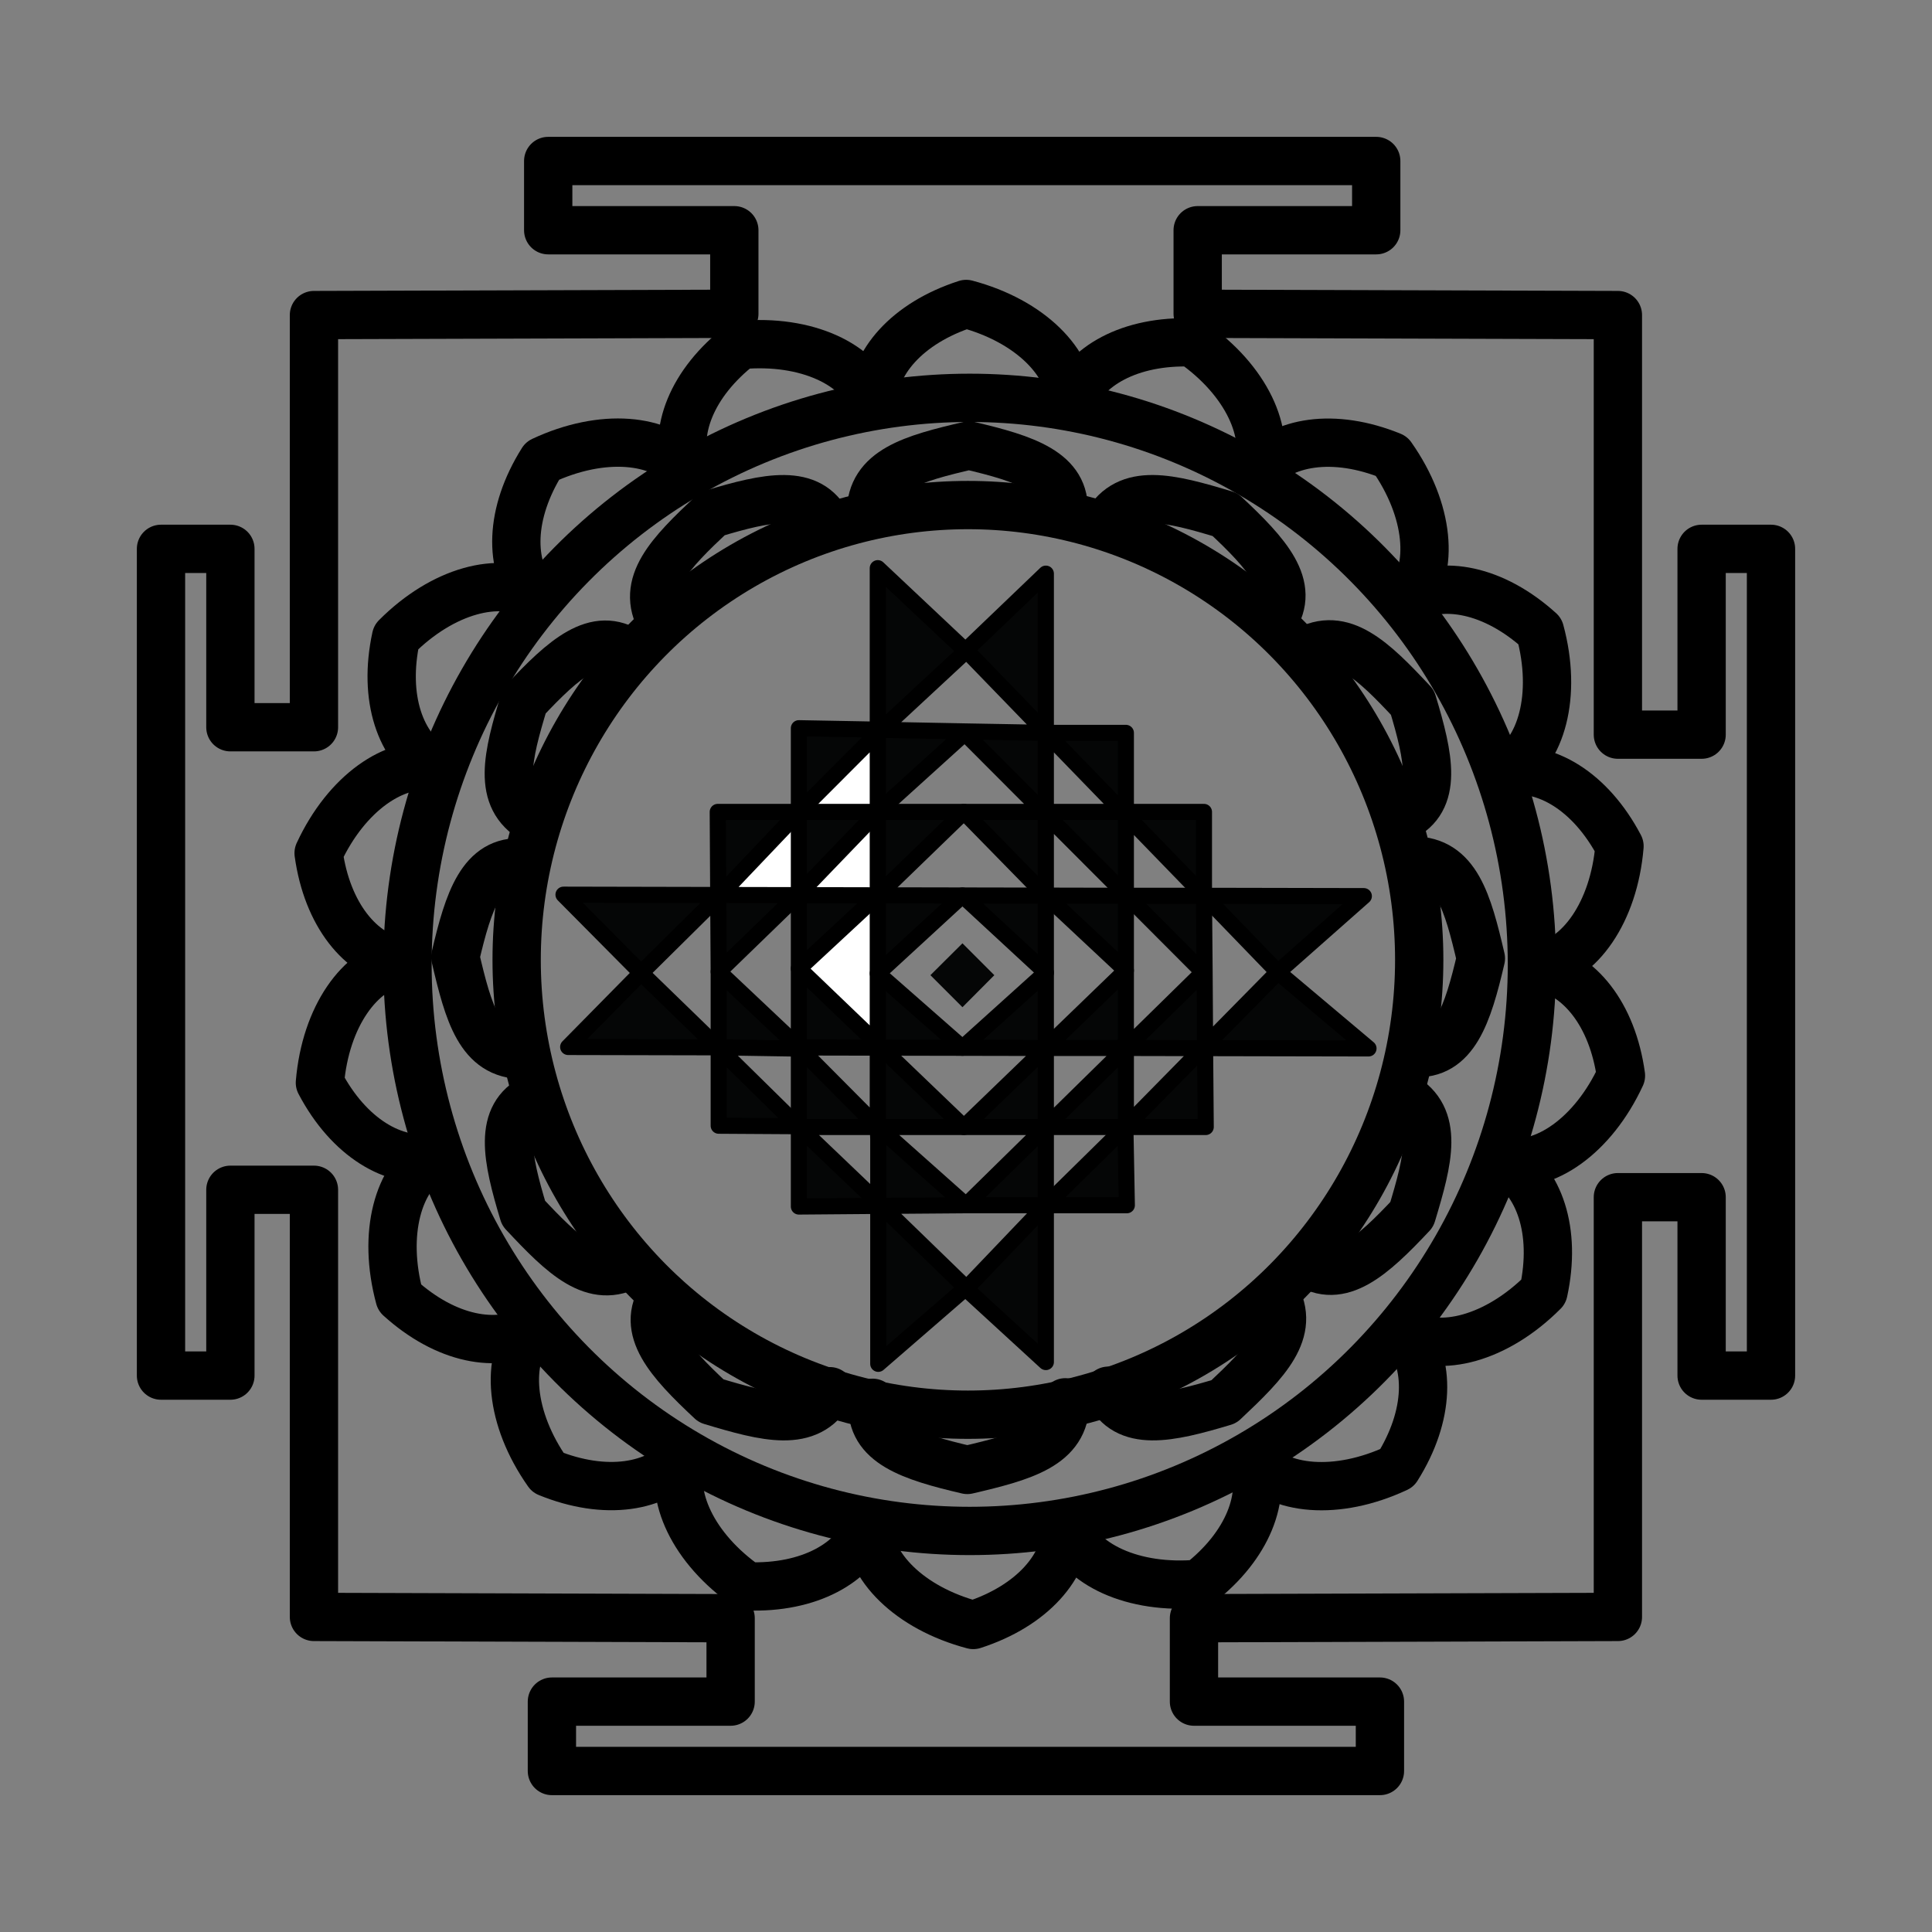 <?xml version="1.0" encoding="UTF-8"?>
<svg id="Layer_2" data-name="Layer 2" xmlns="http://www.w3.org/2000/svg" viewBox="0 0 120 120">
  <rect x="0" y="0" width="120" height="120" fill="#808080" stroke="none"/>
  <defs>
    <style>
      .cls-1, .cls-2 {
        fill: none;
        stroke: #000;
        stroke-linecap: round;
        stroke-linejoin: round;
      }

      .cls-3 {
        fill: #050606;
      }

      .cls-4 {
        fill: #fff;
      }

      .cls-2 {
        stroke-width: 3px;
      }
    </style>
  </defs>
  <g>
    <g>
      <polygon class="cls-3" points="85 65.12 74.85 65.1 74.72 65.1 74.85 64.97 79.37 60.38 85 65.12"/>
      <polygon class="cls-3" points="84.71 55.66 79.37 60.38 74.79 55.64 84.71 55.66"/>
      <polygon class="cls-3" points="74.85 65.1 74.89 70 69.93 70 69.9 70 69.93 69.97 74.72 65.1 74.85 65.1"/>
      <polygon class="cls-3" points="74.82 60.39 74.85 64.97 74.72 65.1 69.94 65.09 74.73 60.39 74.82 60.39"/>
      <polygon class="cls-3" points="74.78 55.64 74.82 60.39 74.73 60.39 69.99 55.64 74.78 55.64"/>
      <polygon class="cls-3" points="74.78 50.43 74.78 55.63 69.93 50.63 69.93 50.43 74.78 50.43"/>
      <polygon class="cls-3" points="69.9 70 69.99 74.86 64.96 74.86 69.9 70"/>
      <polygon class="cls-3" points="69.93 65.11 69.93 69.97 69.9 70 64.96 70 64.96 69.99 69.93 65.11"/>
      <polygon class="cls-3" points="69.93 60.28 69.93 65.09 64.96 65.09 64.96 65.08 69.93 60.28"/>
      <polygon class="cls-3" points="69.93 55.64 69.93 60.28 64.96 55.63 65.18 55.63 69.93 55.64"/>
      <polygon class="cls-3" points="69.93 50.63 69.93 55.57 64.96 50.59 64.96 50.43 69.74 50.43 64.98 45.52 69.93 45.52 69.93 50.43 69.93 50.63"/>
      <polygon class="cls-3" points="64.96 74.86 64.96 84.6 60 80.05 60.03 80.02 64.96 74.86"/>
      <polygon class="cls-3" points="64.96 70 64.96 74.86 60 74.86 64.95 70 64.96 70"/>
      <polygon class="cls-3" points="64.96 65.09 64.96 69.99 64.96 70 64.95 70 59.87 70 64.96 65.09"/>
      <polygon class="cls-3" points="64.96 65.08 64.96 65.09 59.78 65.08 64.96 60.41 64.96 65.08"/>
      <polygon class="cls-3" points="64.96 55.63 64.96 60.41 59.78 55.62 59.83 55.62 64.96 55.63"/>
      <polygon class="cls-3" points="64.96 55.42 64.96 55.63 59.87 50.43 64.81 50.43 64.96 50.43 64.96 50.59 64.96 55.42"/>
      <polygon class="cls-3" points="64.96 45.52 64.96 50.43 64.81 50.43 59.94 45.55 59.94 45.43 64.96 45.52"/>
      <polygon class="cls-3" points="64.96 35.63 64.96 45.5 60.03 40.41 60 40.38 64.96 35.63"/>
      <polygon class="cls-3" points="61.76 60.57 59.78 62.56 57.79 60.57 59.78 58.59 61.76 60.57"/>
      <polygon class="cls-3" points="60.03 80.02 60 80.05 59.96 80.02 54.55 84.71 54.55 74.9 54.75 74.9 60.03 80.02"/>
      <polygon class="cls-3" points="60.03 40.41 54.73 45.33 54.52 45.32 54.52 35.29 59.96 40.41 60 40.38 60.03 40.41"/>
      <polygon class="cls-3" points="60 74.86 54.75 74.9 54.55 74.9 54.55 74.71 54.55 70.73 54.52 70.01 54.55 70.01 60 74.86"/>
      <polygon class="cls-3" points="59.94 45.43 59.94 45.55 59.91 45.55 54.52 50.43 54.52 45.52 54.52 45.32 54.73 45.33 59.94 45.43"/>
      <polygon class="cls-3" points="59.87 50.43 54.52 55.61 54.52 55.51 54.52 55.17 54.52 50.43 59.22 50.43 59.87 50.43"/>
      <polygon class="cls-3" points="59.87 70 58.92 70 54.55 70 54.55 70.01 54.52 70.01 54.52 70 54.52 69.97 54.52 65.07 54.73 65.07 59.87 70"/>
      <polygon class="cls-3" points="59.78 55.62 54.52 60.46 54.52 55.61 59.73 55.62 59.78 55.62"/>
      <polygon class="cls-3" points="59.78 65.08 54.73 65.07 54.52 65.07 54.52 64.86 54.52 60.46 59.78 65.08"/>
      <polygon class="cls-3" points="54.55 74.71 54.55 74.9 49.62 74.94 49.62 70 54.55 74.71"/>
      <polygon class="cls-3" points="54.52 69.97 54.52 70 49.62 70 49.62 69.95 49.62 65.13 49.65 65.1 54.49 69.97 54.52 69.97"/>
      <polygon class="cls-3" points="54.52 64.86 54.52 65.07 49.62 65.06 49.62 65.05 49.62 60.16 54.52 64.86"/>
      <polygon class="cls-4" points="54.52 60.46 54.52 64.86 49.62 60.16 54.52 55.61 54.52 60.46"/>
      <polygon class="cls-4" points="54.52 55.51 54.52 55.61 49.62 55.6 49.62 55.52 54.52 50.43 54.52 55.17 54.52 55.51"/>
      <polygon class="cls-4" points="54.52 45.52 54.52 50.43 49.62 50.43 54.52 45.52"/>
      <polygon class="cls-3" points="54.52 45.32 54.52 45.52 49.62 50.43 49.62 45.23 54.52 45.32"/>
      <polygon class="cls-3" points="54.52 50.43 49.62 55.52 49.62 55.23 49.62 50.43 54.52 50.43"/>
      <polygon class="cls-3" points="54.52 55.61 49.62 60.16 49.62 55.6 54.52 55.61"/>
      <polygon class="cls-3" points="49.62 65.06 49.65 65.1 49.62 65.13 44.64 65.05 44.64 60.35 49.62 65.05 49.62 65.06"/>
      <polygon class="cls-4" points="49.62 55.23 49.62 55.52 49.54 55.6 44.71 55.59 49.62 50.43 49.62 55.23"/>
      <polygon class="cls-3" points="49.62 50.43 44.71 55.59 44.61 55.59 44.58 50.43 49.62 50.43"/>
      <polygon class="cls-3" points="49.57 69.95 44.64 69.92 44.64 65.1 49.57 69.95"/>
      <polygon class="cls-3" points="49.54 55.6 44.64 60.35 44.61 55.69 44.61 55.59 44.71 55.59 49.54 55.6"/>
      <polygon class="cls-3" points="44.61 55.59 44.61 55.69 39.82 60.43 35 55.57 44.61 55.59"/>
      <polygon class="cls-3" points="44.58 65.05 35.29 65.03 39.82 60.43 44.58 65.05"/>
    </g>
    <g>
      <polygon class="cls-1" points="69.9 70 69.93 70 74.89 70 74.85 65.1 85 65.12 79.37 60.38 74.85 64.97 74.82 60.39 74.78 55.64 69.99 55.64 74.73 60.39 69.94 65.09 74.72 65.1 69.93 69.97 69.93 65.11 64.96 69.99 64.96 65.09 69.93 65.09 69.93 60.28 64.96 65.08 64.96 60.41 59.78 65.08 64.96 65.09 59.87 70 64.95 70 60 74.86 64.96 74.86 64.96 70 69.9 70"/>
      <polygon class="cls-1" points="44.64 65.1 44.64 69.92 49.57 69.95 44.64 65.1"/>
      <polyline class="cls-1" points="49.62 69.95 49.57 69.95 49.62 70"/>
      <polygon class="cls-1" points="49.62 55.52 49.54 55.6 49.62 55.6 49.62 55.52"/>
      <polygon class="cls-1" points="44.64 60.35 49.54 55.6 44.71 55.59 49.62 50.43 44.58 50.43 44.61 55.59 35 55.57 39.82 60.43 44.61 55.69 44.64 60.35"/>
      <polygon class="cls-1" points="49.62 55.52 54.52 50.43 49.62 50.43 49.62 55.23 49.62 55.52"/>
      <polygon class="cls-1" points="54.75 74.9 60 74.86 54.55 70.01 54.55 70 58.92 70 59.87 70 54.73 65.07 59.78 65.08 54.52 60.46 54.52 64.86 49.62 60.16 49.62 65.05 44.64 60.35 44.64 65.05 49.62 65.13 49.62 69.95 49.62 70 54.52 70 54.52 70.01 54.55 70.73 54.55 74.71 49.62 70 49.62 74.94 54.55 74.9 54.55 84.71 59.96 80.02 60 80.05 64.96 84.6 64.96 74.86 60.03 80.02 54.75 74.9"/>
      <polygon class="cls-1" points="54.52 69.97 54.49 69.97 49.65 65.1 49.62 65.06 54.52 65.07 54.52 69.97"/>
      <polygon class="cls-1" points="39.82 60.43 35.29 65.03 44.58 65.05 39.82 60.43"/>
      <polygon class="cls-1" points="79.37 60.38 84.71 55.66 74.79 55.64 79.37 60.38"/>
      <polygon class="cls-1" points="44.58 65.05 44.64 65.1 44.64 65.05 44.58 65.05"/>
      <polygon class="cls-1" points="49.62 55.6 49.62 60.16 54.52 55.61 49.62 55.6"/>
      <polyline class="cls-1" points="74.78 55.63 74.78 55.64 74.79 55.64"/>
      <polygon class="cls-1" points="64.98 45.52 64.96 45.5 64.96 45.52 64.98 45.52"/>
      <polygon class="cls-1" points="54.52 50.43 59.91 45.55 59.94 45.55 64.81 50.43 59.87 50.43 64.96 55.63 64.96 55.42 64.96 50.59 69.93 55.57 69.93 50.63 74.78 55.63 74.78 50.43 69.93 50.43 69.93 45.52 64.98 45.52 69.74 50.43 64.96 50.43 64.96 45.52 59.94 45.43 54.73 45.33 60.03 40.41 64.96 45.5 64.96 35.63 60 40.38 59.96 40.41 54.52 35.29 54.52 45.32 49.62 45.23 49.62 50.43 54.52 45.52 54.52 50.43"/>
      <polygon class="cls-1" points="69.93 55.64 65.18 55.63 64.96 55.63 69.93 60.28 69.93 55.64"/>
      <polygon class="cls-1" points="69.93 55.64 69.99 55.64 69.93 55.57 69.93 55.64"/>
      <polygon class="cls-1" points="54.52 50.43 54.52 55.17 54.52 55.51 54.52 55.61 59.87 50.43 59.22 50.43 54.52 50.43"/>
      <polygon class="cls-1" points="64.96 55.63 59.83 55.62 59.78 55.62 64.96 60.41 64.96 55.63"/>
      <polygon class="cls-1" points="69.93 65.11 69.94 65.09 69.93 65.09 69.93 65.11"/>
      <polygon class="cls-1" points="59.78 55.62 59.73 55.62 54.52 55.61 54.52 60.46 59.78 55.62"/>
      <polygon class="cls-1" points="64.96 74.86 69.99 74.86 69.9 70 64.96 74.86"/>
    </g>
  </g>
  <g>
    <polygon class="cls-2" points="100.49 19.57 100.49 45.63 105.69 45.63 105.69 34.09 110 34.09 110 85.44 105.69 85.44 105.69 74.36 100.49 74.36 100.49 100.43 74.16 100.51 74.16 105.69 85.71 105.69 85.71 110 34.28 110 34.28 105.69 45.38 105.69 45.38 100.51 19.5 100.43 19.5 73.9 14.31 73.9 14.31 85.44 10 85.44 10 34.09 14.31 34.09 14.31 45.17 19.5 45.17 19.5 19.57 45.61 19.49 45.61 14.3 34.05 14.3 34.05 10 85.48 10 85.48 14.3 74.39 14.3 74.39 19.49 100.49 19.57"/>
    <path class="cls-2" d="m54.09,31.87c0-2.67,2.58-3.38,6.09-4.2,3.51.82,6.06,1.65,5.88,4.17"/>
    <path class="cls-2" d="m41.07,38.59c-1.33-2.31.54-4.21,3.17-6.68,3.45-1.04,6.07-1.6,7.18.68"/>
    <path class="cls-2" d="m33.16,50.9c-2.31-1.33-1.64-3.92-.6-7.36,2.47-2.63,4.46-4.42,6.56-3"/>
    <path class="cls-2" d="m32.48,65.52c-2.67,0-3.38-2.57-4.2-6.08.82-3.51,1.65-6.05,4.18-5.87"/>
    <path class="cls-2" d="m39.2,78.52c-2.31,1.33-4.22-.54-6.68-3.17-1.04-3.45-1.6-6.06.68-7.17"/>
    <path class="cls-2" d="m51.54,86.41c-1.33,2.31-3.92,1.64-7.37.6-2.63-2.46-4.42-4.45-3-6.55"/>
    <path class="cls-2" d="m66.17,87.1c0,2.67-2.58,3.38-6.09,4.2-3.51-.82-6.06-1.65-5.88-4.17"/>
    <path class="cls-2" d="m79.19,80.38c1.33,2.31-.54,4.21-3.17,6.68-3.45,1.04-6.07,1.6-7.18-.68"/>
    <path class="cls-2" d="m87.09,68.07c2.31,1.33,1.64,3.92.6,7.36-2.47,2.63-4.46,4.42-6.56,3"/>
    <path class="cls-2" d="m87.78,53.45c2.67,0,3.38,2.57,4.2,6.08-.82,3.51-1.65,6.05-4.18,5.87"/>
    <path class="cls-2" d="m81.05,40.46c2.31-1.33,4.22.54,6.68,3.17,1.04,3.45,1.6,6.06-.68,7.17"/>
    <path class="cls-2" d="m68.72,32.56c1.33-2.31,3.92-1.64,7.37-.6,2.63,2.46,4.42,4.45,3,6.55"/>
    <ellipse class="cls-2" cx="60.12" cy="59.62" rx="28.03" ry="28.25"/>
    <g>
      <ellipse class="cls-2" cx="60.23" cy="59.9" rx="34.92" ry="35.19"/>
      <path class="cls-2" d="m54.2,25.09c0-2.54,2.13-5.02,5.81-6.21,3.99,1.06,6.53,3.67,6.53,6.21"/>
      <path class="cls-2" d="m42.66,29.25c-.87-2.39.28-5.45,3.34-7.82,4.12-.37,7.39,1.21,8.26,3.6"/>
      <path class="cls-2" d="m33.23,37.11c-1.63-1.95-1.6-5.22.46-8.49,3.74-1.75,7.36-1.39,9,.56"/>
      <path class="cls-2" d="m27.07,47.72c-2.2-1.27-3.29-4.36-2.47-8.14,2.92-2.93,6.44-3.82,8.64-2.55"/>
      <path class="cls-2" d="m24.9,59.79c-2.5-.44-4.58-2.97-5.11-6.8,1.74-3.75,4.75-5.8,7.25-5.36"/>
      <path class="cls-2" d="m26.99,71.89c-2.5.44-5.32-1.22-7.12-4.64.35-4.12,2.48-7.07,4.98-7.51"/>
      <path class="cls-2" d="m33.1,82.53c-2.2,1.27-5.41.67-8.28-1.93-1.08-3.99-.09-7.49,2.11-8.76"/>
      <path class="cls-2" d="m42.47,90.45c-1.63,1.95-4.86,2.48-8.44,1.02-2.38-3.38-2.65-7.01-1.01-8.96"/>
      <path class="cls-2" d="m53.99,94.68c-.87,2.39-3.72,3.99-7.58,3.85-3.39-2.36-4.88-5.68-4.02-8.07"/>
      <path class="cls-2" d="m66.26,94.72c0,2.54-2.13,5.02-5.81,6.21-3.99-1.06-6.53-3.67-6.53-6.21"/>
      <path class="cls-2" d="m77.81,90.55c.87,2.39-.28,5.45-3.34,7.82-4.12.37-7.39-1.21-8.26-3.6"/>
      <path class="cls-2" d="m87.23,82.69c1.63,1.95,1.6,5.22-.46,8.49-3.74,1.75-7.36,1.39-9-.56"/>
      <path class="cls-2" d="m93.4,72.09c2.2,1.27,3.29,4.36,2.47,8.14-2.92,2.93-6.44,3.82-8.64,2.55"/>
      <path class="cls-2" d="m95.57,60.01c2.5.44,4.58,2.97,5.11,6.8-1.74,3.75-4.75,5.8-7.25,5.36"/>
      <path class="cls-2" d="m93.47,47.92c2.5-.44,5.32,1.22,7.12,4.64-.35,4.12-2.48,7.07-4.98,7.51"/>
      <path class="cls-2" d="m87.37,37.27c2.2-1.27,5.41-.67,8.28,1.93,1.08,3.99.09,7.49-2.11,8.76"/>
      <path class="cls-2" d="m77.99,29.35c1.63-1.95,4.86-2.48,8.44-1.02,2.38,3.38,2.65,7.01,1.01,8.96"/>
      <path class="cls-2" d="m66.47,25.12c.87-2.39,3.72-3.99,7.58-3.85,3.39,2.36,4.88,5.68,4.02,8.07"/>
    </g>
  </g>
</svg>